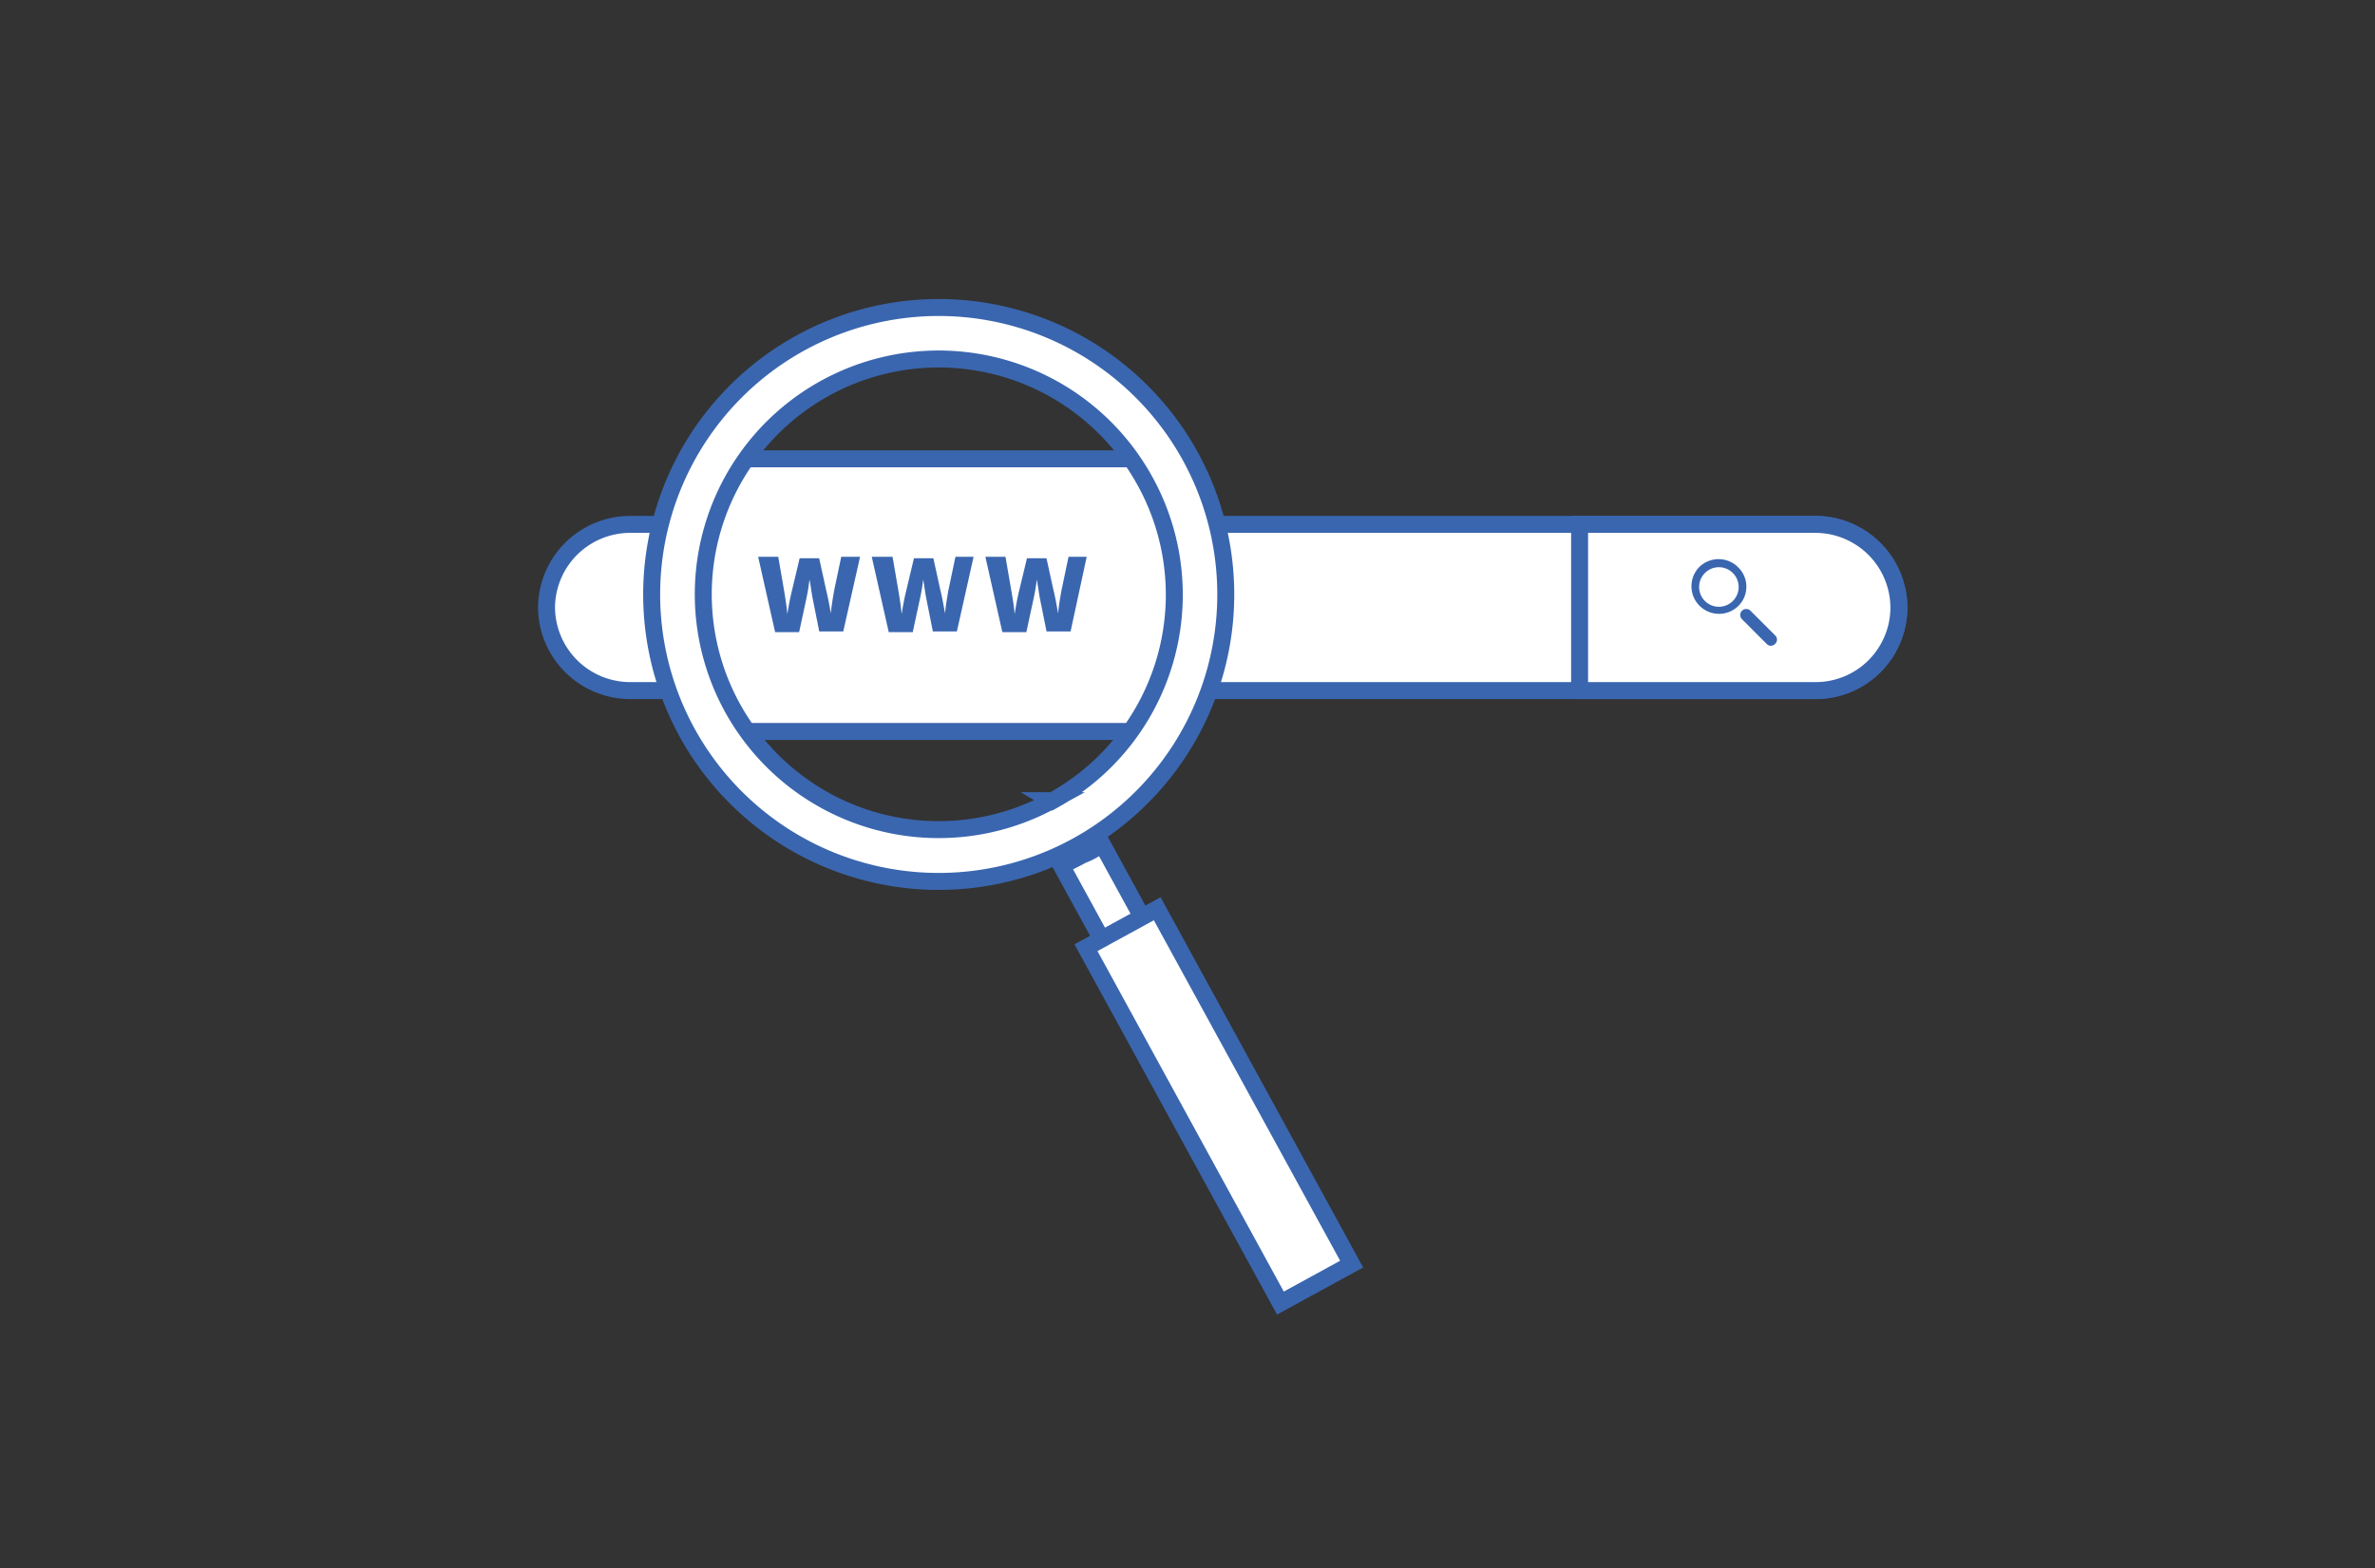 <svg xmlns="http://www.w3.org/2000/svg" id="Layer_1" data-name="Layer 1" viewBox="0 0 279.9 184.9"><rect x="0" y="0" width="279.9" height="184.9" fill="#333333" stroke="none"/><defs><style>.cls-1{fill:none;}.cls-2{fill:#fff;stroke:#3a66af;stroke-miterlimit:10;stroke-width:2px;}.cls-3{fill:#f9fbfc;}.cls-4{fill:#3a66af;}</style></defs><title>New 01_Domain Name_Transfer_01</title><rect class="cls-1" width="279.9" height="184.9"></rect><path class="cls-2" d="M214,81.41H74.2a9.87,9.87,0,0,1-9.79-9.8h0a9.86,9.86,0,0,1,9.79-9.79H214a9.85,9.85,0,0,1,9.79,9.79h0A9.81,9.81,0,0,1,214,81.41Z"></path><path class="cls-2" d="M214,81.41H186.16V61.82H214a9.85,9.85,0,0,1,9.79,9.79h0A9.81,9.81,0,0,1,214,81.41Z"></path><rect class="cls-3" x="204.55" y="70.93" width="0.99" height="1.61" transform="translate(9.33 166) rotate(-45)"></rect><path class="cls-4" d="M204.84,71.46a3.25,3.25,0,0,1-4.6-4.59,3.25,3.25,0,0,1,4.6,0A3.19,3.19,0,0,1,204.84,71.46Zm-3.91-3.91a2.33,2.33,0,1,0,3.29,0A2.32,2.32,0,0,0,200.93,67.55Z"></path><path class="cls-4" d="M209.2,75.9a.67.67,0,0,1-1,0L205.3,73a.7.7,0,0,1,1-1l2.91,2.91A.67.67,0,0,1,209.2,75.9Z"></path><rect class="cls-2" x="82.7" y="54.09" width="57.24" height="32.14"></rect><rect class="cls-2" x="125.65" y="94.32" width="5.43" height="16.15" transform="translate(-33.39 74.16) rotate(-28.68)"></rect><path class="cls-4" d="M130.3,100.38l-2.91-5.28a17.4,17.4,0,0,1-2.29,1.38,26.24,26.24,0,0,1-2.45,1.15l2.9,5.28c.85-.38,1.61-.77,2.45-1.22A8.42,8.42,0,0,0,130.3,100.38Z"></path><path class="cls-2" d="M94.41,40.39a33.83,33.83,0,1,0,45.91,13.47A33.84,33.84,0,0,0,94.41,40.39Zm29.54,54a27.74,27.74,0,1,1,11-37.66A27.72,27.72,0,0,1,124,94.42Z"></path><rect class="cls-2" x="138.86" y="106.5" width="9.57" height="47.75" transform="translate(-44.95 84.93) rotate(-28.68)"></rect><path class="cls-4" d="M99.38,74.44H96.55l-.76-3.82c-.16-.77-.23-1.53-.39-2.3a23,23,0,0,1-.38,2.3l-.84,3.9H91.35l-2-8.88h2.37l.69,4c.15.92.3,1.84.38,2.76.15-.92.31-1.84.54-2.76l.91-3.83h2.3l.84,3.83c.23.92.39,1.84.54,2.68.07-.92.23-1.76.38-2.68l.84-4h2.22Z"></path><path class="cls-4" d="M112.77,74.44h-2.83l-.76-3.82c-.16-.77-.23-1.53-.38-2.3a23,23,0,0,1-.39,2.3l-.84,3.9h-2.83l-2-8.88h2.45l.69,4c.15.92.3,1.84.38,2.76.15-.92.31-1.84.54-2.76l.91-3.83H110l.84,3.83c.23.92.38,1.84.54,2.68.07-.92.23-1.76.38-2.68l.84-4h2.14Z"></path><path class="cls-4" d="M126.17,74.44h-2.83l-.77-3.82c-.15-.77-.23-1.53-.38-2.3a23,23,0,0,1-.39,2.3l-.84,3.9h-2.83l-2-8.88h2.37l.69,4c.16.92.31,1.84.39,2.76.15-.92.3-1.84.53-2.76l.92-3.83h2.3l.84,3.83c.23.92.38,1.84.53,2.68.08-.92.23-1.76.39-2.68l.84-4h2.14Z"></path></svg>